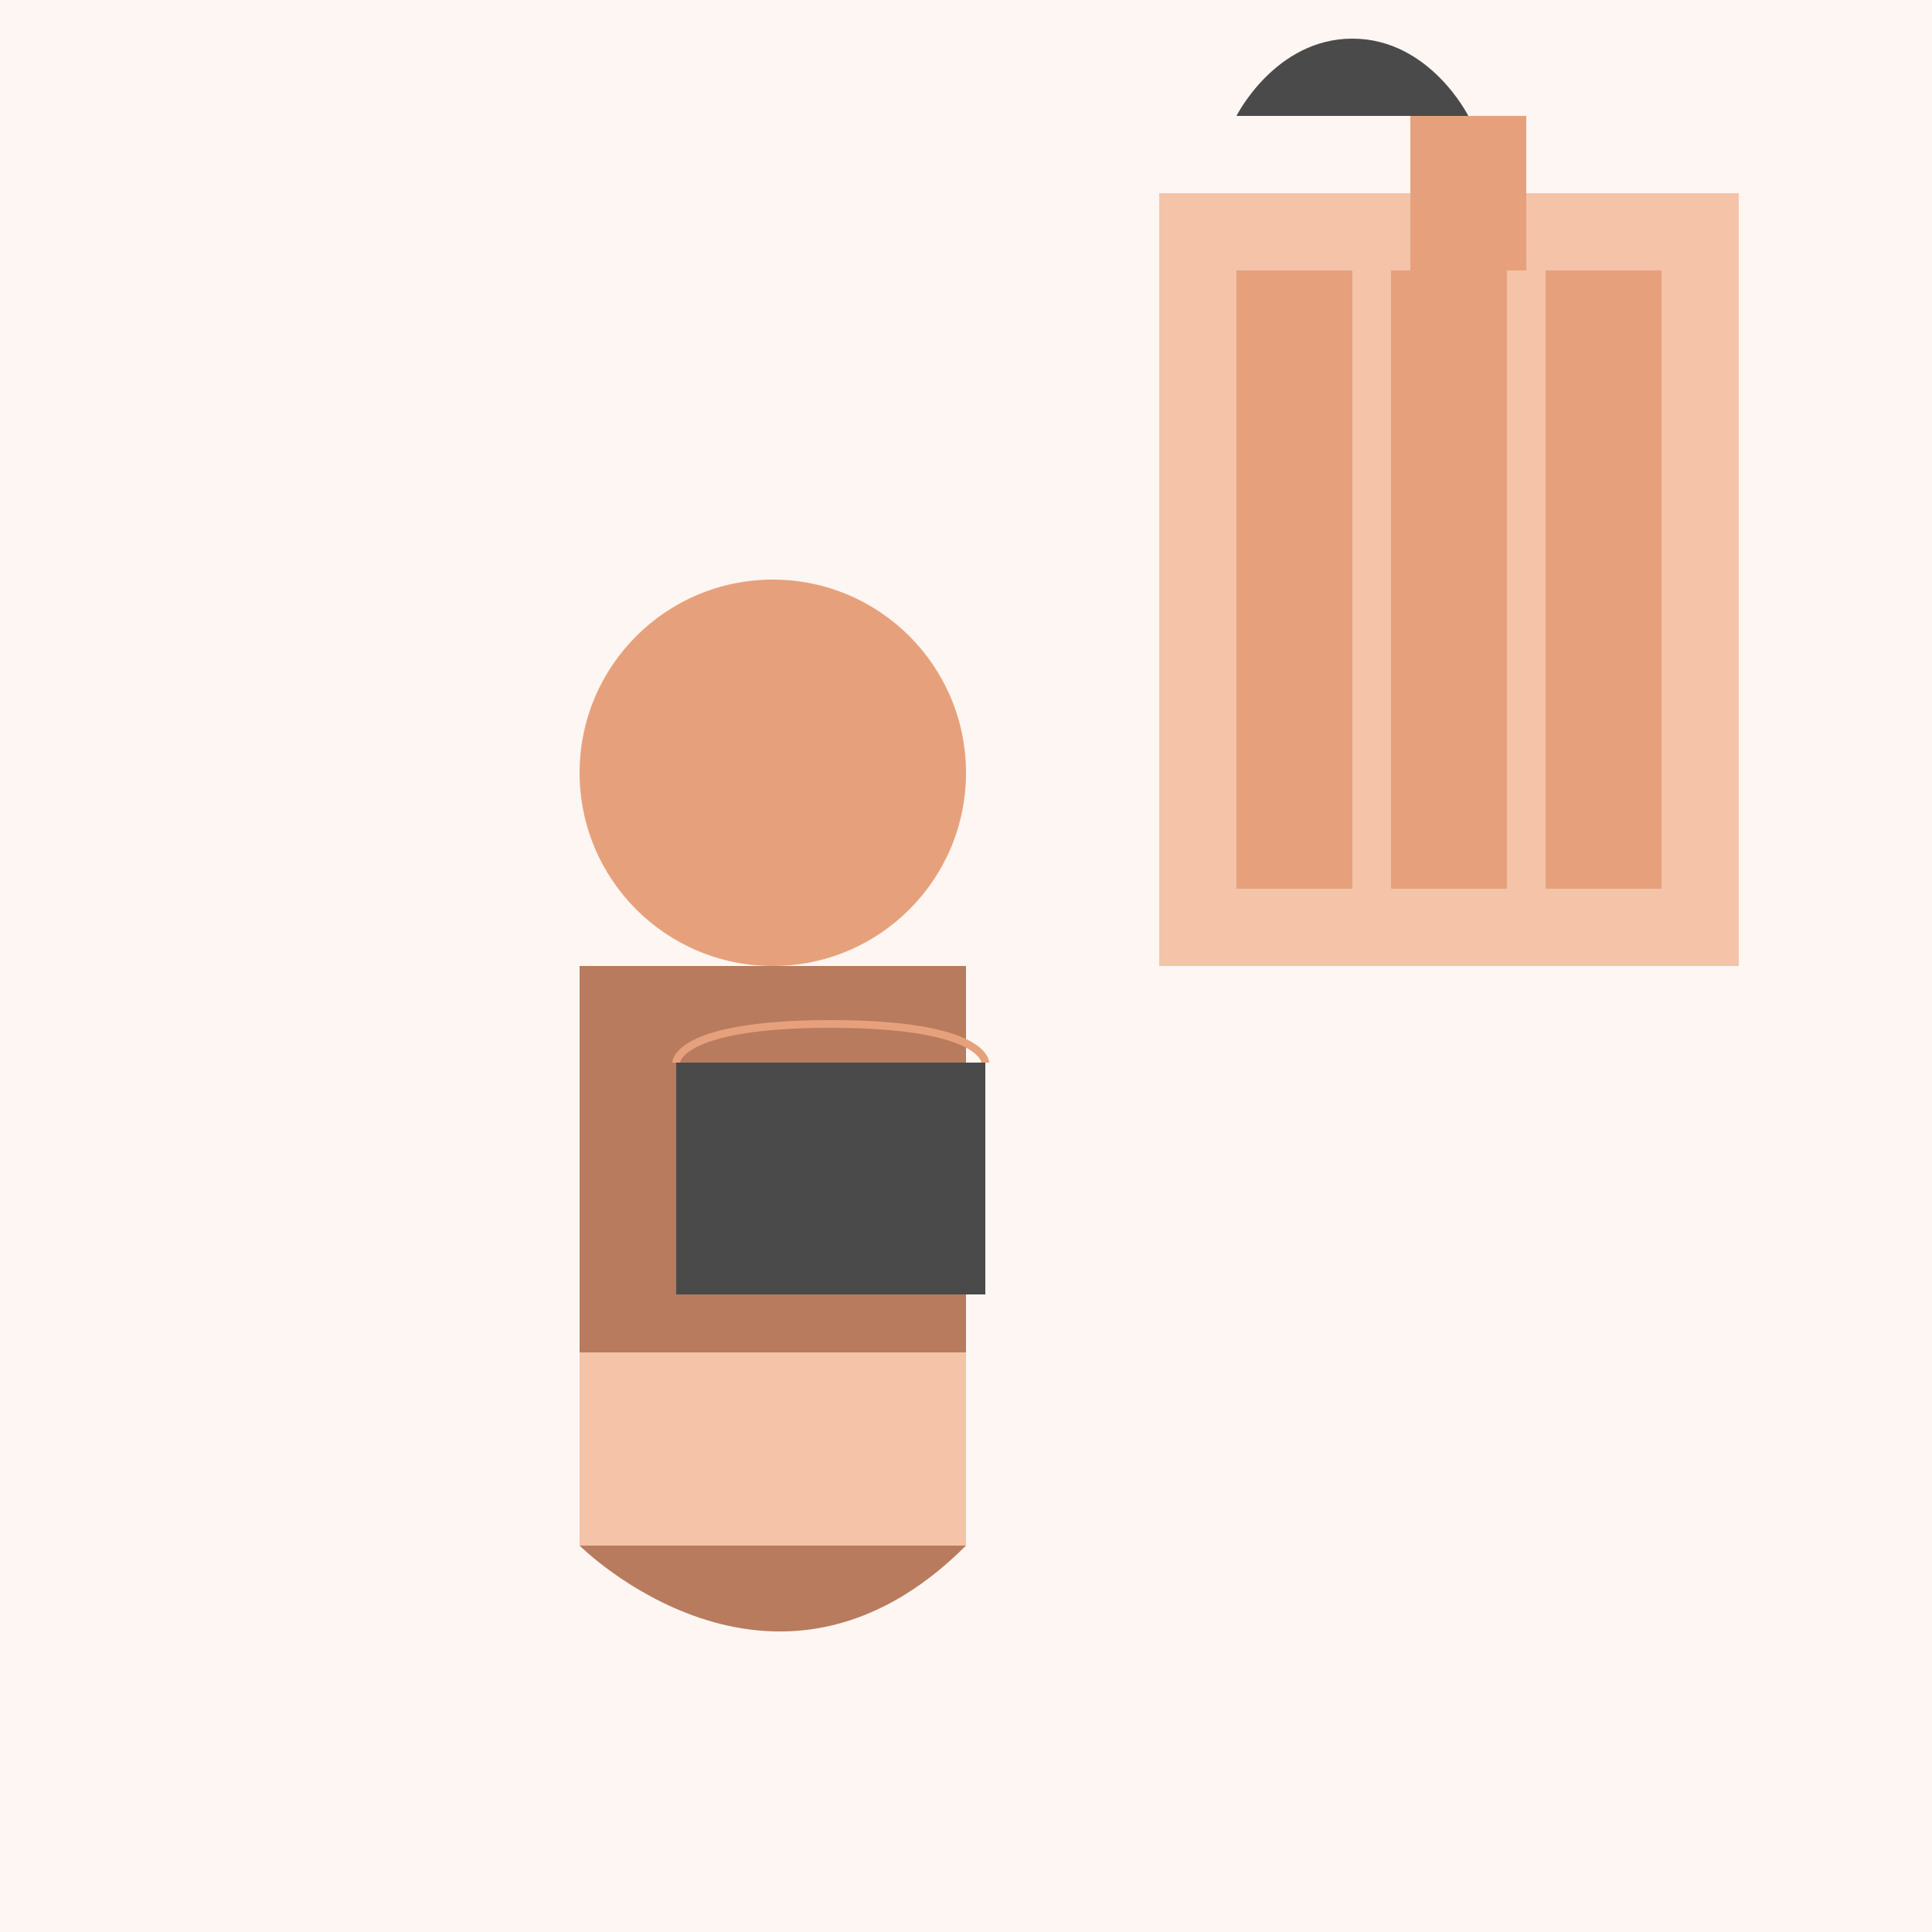 <?xml version="1.0" encoding="UTF-8"?>
<svg width="500" height="500" viewBox="0 0 500 500" fill="none" xmlns="http://www.w3.org/2000/svg">
  <!-- Fondo -->
  <rect width="500" height="500" fill="#FDF6F2"/>
  
  <!-- Estantería -->
  <rect x="300" y="50" width="150" height="200" fill="#F4C3A8"/>
  <rect x="320" y="70" width="30" height="160" fill="#E6A17C"/>
  <rect x="360" y="70" width="30" height="160" fill="#E6A17C"/>
  <rect x="400" y="70" width="30" height="160" fill="#E6A17C"/>
  
  <!-- Planta -->
  <path d="M380 30c0 0-10-20-30-20s-30 20-30 20h60z" fill="#4A4A4A"/>
  <rect x="365" y="30" width="30" height="40" fill="#E6A17C"/>
  
  <!-- Persona -->
  <circle cx="200" cy="200" r="50" fill="#E6A17C"/> <!-- Cabeza -->
  <path d="M150 250v150c0 0 50 50 100 0v-150h-100z" fill="#B87B5E"/> <!-- Cuerpo -->
  <rect x="150" y="350" width="100" height="50" fill="#F4C3A8"/> <!-- Piernas -->
  
  <!-- Libro -->
  <rect x="175" y="275" width="80" height="60" fill="#4A4A4A"/>
  <path d="M175 275c0 0 0-10 40-10s40 10 40 10" stroke="#E6A17C" stroke-width="2"/>
</svg> 